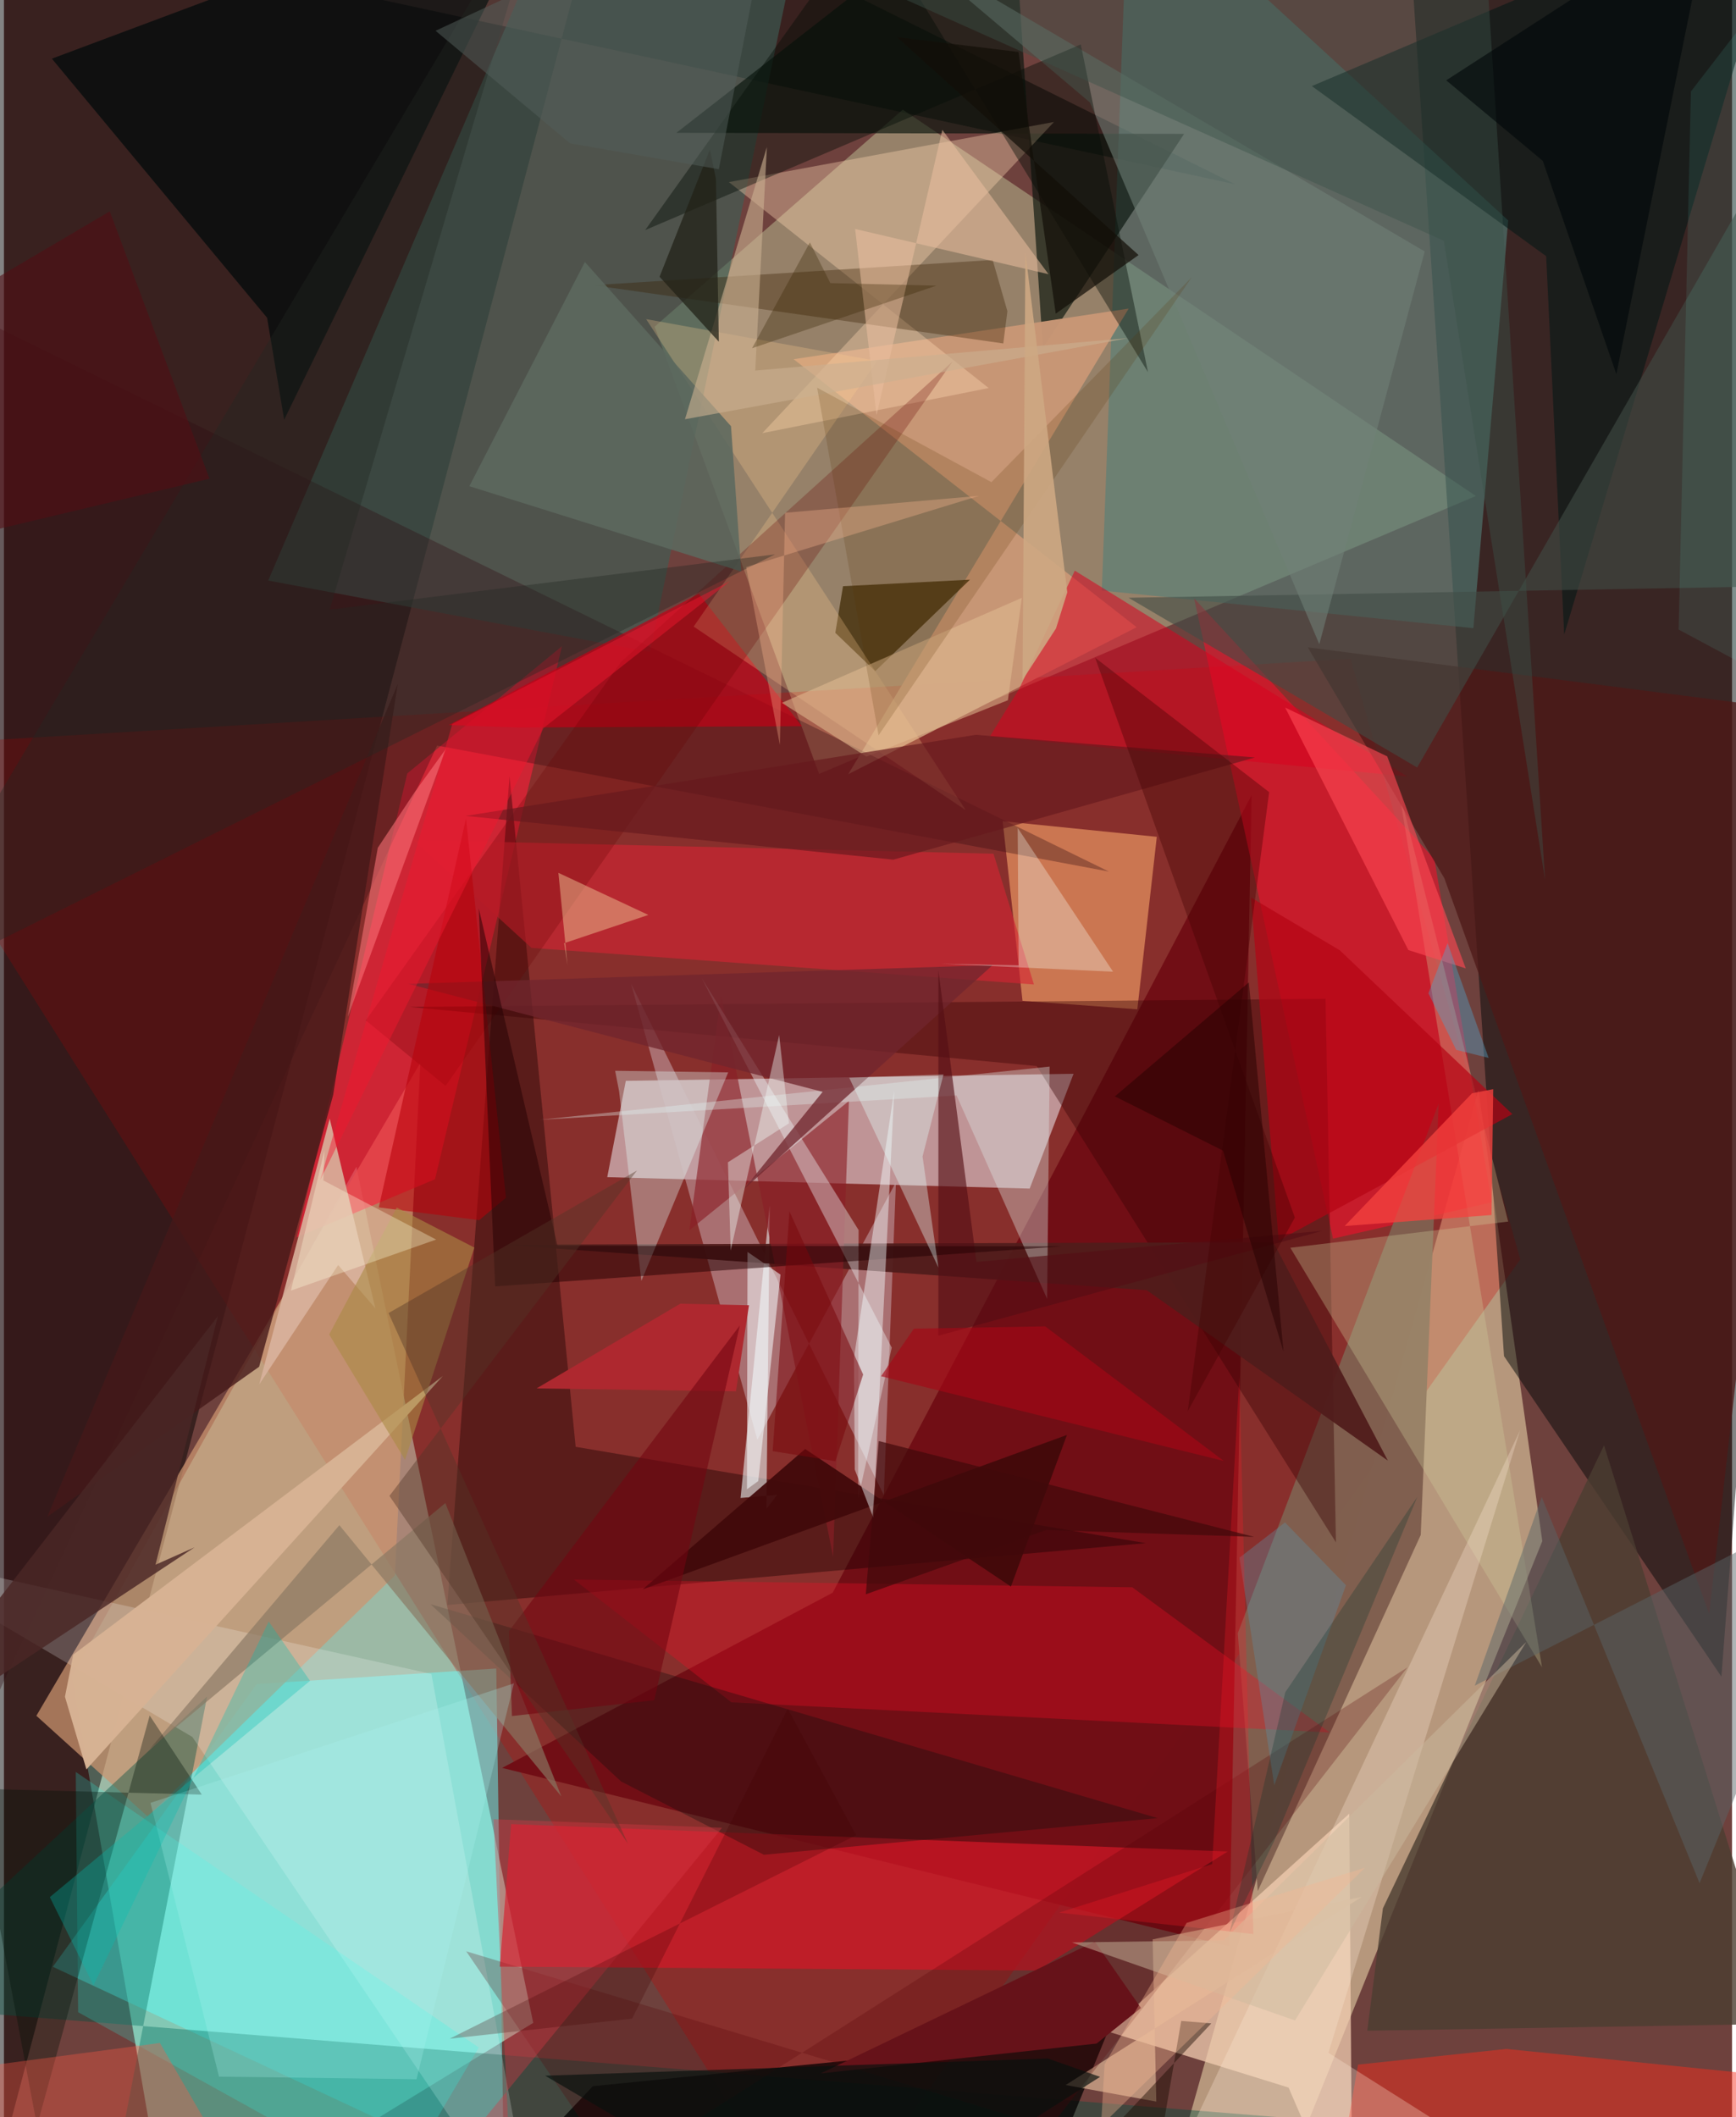 <svg xmlns="http://www.w3.org/2000/svg" width="228" height="278" viewBox="0 0 836 1024"><path fill="#6e413d" d="M0 0h836v1024H0z"/><path fill="#a9dcc3" fill-opacity=".773" d="M32.839 810.785l137.667-246.47 85.539 414.075L80.436 1086z"/><path fill="#fae9b8" fill-opacity=".51" d="M622.229 1047.82l121.978-302.444-30.88-218.12L557.9 1079.599z"/><path fill-opacity=".486" d="M-15.556-42.932L-12.533 1086 291.144-62 595.518 89.103z"/><path fill="#d5e4ac" fill-opacity=".396" d="M434.835 53.035l277.257 186.87-317.75 134.41-79.57-216.286z"/><path fill="#ca0000" fill-opacity=".282" d="M651.387 318.608l82.18 290.52L393.75 1086-62 361.307z"/><path fill="#050808" fill-opacity=".498" d="M725.68 655.916L680.701-19.298 898-62l-67.147 872.913z"/><path fill="#e2d5d9" fill-opacity=".612" d="M517.455 519.34l-216.624 3.43-8.973 46.582 204.357 5.52z"/><path fill="#700e15" fill-opacity=".98" d="M240.985 855.08l159.926-84.748L603.577 384.63l-10.828 556.763z"/><path fill="#6efffe" fill-opacity=".478" d="M241.906 1053.377l-3.738-246.39-115.958 7.56-98.56 136.718z"/><path fill="#527f78" fill-opacity=".6" d="M727.708 106.617L544.043-62 531.11 285.632l179.764 18.194z"/><path fill="#cc9470" fill-opacity=".729" d="M69.536 878.603l119.58-116.62 12.326-247.947L15.68 829.862z"/><path fill="#f4cfb2" fill-opacity=".729" d="M650.823 877.221l1.541 204.08-30.9-71.623-87.472-27.122z"/><path fill="#004f41" fill-opacity=".408" d="M656.312 1027.182l-604.007 30.324 45.97-236.948L-62 969.59z"/><path fill="#c3a2a9" fill-opacity=".557" d="M425.648 723.086l5.866-151.33-67.032 124.602-61.05-220.461z"/><path fill="#ff0c2a" fill-opacity=".533" d="M642.957 599.086L575.75 289.362l116.236 126.027 27.756 166.126z"/><path fill="#3d5f55" fill-opacity=".624" d="M274.98-62L127.833 280.787l184.708 34.555 68.182-327.966z"/><path fill="#fb1e3a" fill-opacity=".604" d="M208.536 570.345l61.416-257.797-74.835 61.523-53.512 224.42z"/><path fill="#f19e66" fill-opacity=".639" d="M492.75 484.06l-9.601-86.875 74.565 7.554-9.413 83.428z"/><path fill="#d51827" fill-opacity=".694" d="M499.86 953.046l92.165-57.528-346.68-13.253-5.468 68.931z"/><path fill="#07140b" fill-opacity=".643" d="M325.303 64.249L487.166-62l15.457 230.257L570.92 64.765z"/><path fill="#805f4f" fill-opacity=".992" d="M596.884 789.924l9.68 124.717 78.832-172.228 8.682-208.725z"/><path fill="#020000" fill-opacity=".737" d="M284.89 1009.006l248.538-24.935L491.73 1086H212.215z"/><path fill="#140001" fill-opacity=".4" d="M276.573 699.779l275.797 46.587-337.885 29.913 30.097-400.883z"/><path fill="#020b0c" fill-opacity=".745" d="M23.176 28.376L264.872-62l-129.31 265.016-8.27-49.331z"/><path fill="#c89776" fill-opacity=".973" d="M382.02 173.733l162.09-24.492-135.66 225.203 139.508-71.081z"/><path fill="#d42433" fill-opacity=".612" d="M498.288 476.154l-243.083-17.685-57.09-52.2 280.593 6.644z"/><path fill="#ffdab3" fill-opacity=".369" d="M350.703 88.078l125.683 99.608-109.51 21.81 141.09-150.504z"/><path fill="#2d0911" fill-opacity=".333" d="M209.534 360.588L-62 946.98l8.227-813.357 588.34 287.934z"/><path fill="#370003" fill-opacity=".392" d="M644.375 745.967L499.62 515.607 196.165 487.01l443.184-3.915z"/><path fill="#d9b29d" fill-opacity=".898" d="M123.528 669.511l38.152-57.652 18.037 21.022-22.133-91.852z"/><path fill="#001615" fill-opacity=".549" d="M863.654-56.319l-108.855 363.24-8.72-183.018-113.354-82.262z"/><path fill="#da011e" fill-opacity=".537" d="M491.112 333.197l-14.123 22.98 201.869 19.369-160.819-99.543z"/><path fill="#c30115" fill-opacity=".686" d="M336.213 287.193L215.186 350.68l33.701 1.188 137.12-.636z"/><path fill="#4b3e31" fill-opacity=".8" d="M861.198 978.836l-201.662 3.355 7.556-59.183 106.98-223.95z"/><path fill="#f00e24" fill-opacity=".333" d="M641.37 837.938L351.95 823.35l-76.25-59.397 270.152 3.768z"/><path fill="#fff" fill-opacity=".204" d="M257.798 1086L91.153 840.111-62 749.75l268.787 59.882z"/><path fill="#edfbfb" fill-opacity=".565" d="M370.451 582.907L356.347 724.51l17.739-1.518-5.216 6.817z"/><path fill="#d1ce9a" fill-opacity=".318" d="M622.312 603.503l121.734 202.85-69.39-425.037 53.047 209.511z"/><path fill="#422d09" fill-opacity=".769" d="M421.494 324.63l-19.306-18.554 3.72-22.55 61.403-3.16z"/><path fill="#f92d1d" fill-opacity=".471" d="M640.024 1086L898 1008.331l-171.156-17.323-71.78 7.566z"/><path fill="#180f0e" fill-opacity=".369" d="M367.626 897.086l-69.1-35.462-92.175-85.732 351.75 103.469z"/><path fill="#e2bc9a" fill-opacity=".655" d="M557.47 1016.462l-43.843-8.008 143.254-90.992-101.174 20.557z"/><path fill="#501c1b" fill-opacity=".941" d="M614.103 600.813l55.374 105.631-116.6-82.407-312.737-22.043z"/><path fill="#8a1e26" fill-opacity=".624" d="M408.773 532.516l-77.179 62.506 15.342-113.712 54.182 271.64z"/><path fill="#ffcf90" fill-opacity=".263" d="M333.665 303.055l88.705-128.479-111.697-20.223 154.578 237.474z"/><path fill="#451919" fill-opacity=".788" d="M190.523 330.781l-31.26 198.791-35.82 131.477-102.47 72.544z"/><path fill="#4e1817" fill-opacity=".761" d="M874.797 344.439l-49.863 436.23L696.81 424.738l-66.052-111.63z"/><path fill="#dde7e6" fill-opacity=".376" d="M504.65 628.22l1.214-112.353-246.485 25.716 201.474-11.725z"/><path fill="#391f00" fill-opacity=".349" d="M485.437 150.525l-1.992 15.591-198.5-28.178 193.358-12.214z"/><path fill="#f0fafc" fill-opacity=".38" d="M413.453 594.937l-.238 129.819 16.273-72.953-91.893-178.651z"/><path fill="#b40314" fill-opacity=".69" d="M603.277 434.105l42.922 25.488 83.518 79.269-113.058 61.106z"/><path fill="#414c46" fill-opacity=".596" d="M683.67 371.227l-139.618-82.108L898 282.83V-1.375z"/><path fill="#24ffef" fill-opacity=".208" d="M229.715 990.298l-40.194 68.156-153.645-85.23-1.138-116.206z"/><path fill="#708177" fill-opacity=".561" d="M636.33 311.593L525.356 49.563 436.604-25.55 687.32 121.614z"/><path fill="#897662" fill-opacity=".667" d="M213.528 726.97l56.119 141.919L162.271 737.68 70.533 845.943z"/><path fill="#550005" fill-opacity=".251" d="M505.986 1029.05l-282.36-85.277 72.458 106.353 382.866-243.66z"/><path fill="#040e07" fill-opacity=".416" d="M520.927 21.476l32.515 158.514L418.607-40.653l-108.396 151.93z"/><path fill="#ff4853" fill-opacity=".616" d="M619.817 342.232l49.371 23.609 38 102.538-27.785-8.865z"/><path fill="#650000" fill-opacity=".259" d="M458.887 174.884l-245.25 350.33-38.575-31.687 123.508-173.46z"/><path fill="#ecc093" fill-opacity=".494" d="M268.217 422.158l43.526 20.36-40.754 13.675 1.645 10.66z"/><path fill="#e5fffe" fill-opacity=".341" d="M295.68 517.903l54.679.763-41.984 100.838-10.785-91.643z"/><path fill="#5c695f" fill-opacity=".878" d="M356.67 276.408L225.146 235.15l55.887-108.44 70.703 79.44z"/><path fill="#fbe8d5" fill-opacity=".302" d="M640.73 992.866L733.457 691.8l-169.451 359.933L787.987 1086z"/><path fill="#d7b294" fill-opacity=".98" d="M39.89 855.816l172.424-190.274-178.806 134.75-4 20.367z"/><path fill="#71262d" fill-opacity=".757" d="M478.296 466.787l-282.706 9.082 200.467 52.227-38.376 47.369z"/><path fill="#540e14" fill-opacity=".624" d="M637.796 595.312l-185.747 50.72.01-176.56L470.46 610.34z"/><path fill="#b8000a" fill-opacity=".573" d="M242.852 579.317l-12.953 10.826-48.571-6.15 42.199-188.181z"/><path fill="#f4423e" fill-opacity=".776" d="M710.243 528.756l-61.653 64.227 71.046-5.318.826-60.872z"/><path fill="#41090a" fill-opacity=".941" d="M514.247 694.032l-27.107 73.316-99.542-66.512-78.607 67.898z"/><path fill="#eabea0" fill-opacity=".541" d="M505.328 132.627l-51.374-69.838-31.836 137.981-10.348-90.032z"/><path fill="#3c5349" fill-opacity=".431" d="M716.53-26.156l29.035 451.811-48.98-309.19L300.662-60.929z"/><path fill="#586568" fill-opacity=".478" d="M743.923 724.056l-32.386 91.239L898 720.141l-77.705 190.692z"/><path fill="#fafff7" fill-opacity=".314" d="M490.408 400.432l46.148 69.55-83.3-3.85 37.62.758z"/><path fill="#e1bd92" fill-opacity=".541" d="M417.22 365.952l68.457-27.277 6.737-49.519-116.084 50.783z"/><path fill="#f4f9fb" fill-opacity=".557" d="M359.44 720.297l5.47-3.948 10.754-99.87-15.945-10.968z"/><path fill="#000f07" fill-opacity=".345" d="M70.494 829.73L95.7 867.992l-110.34-2.9 30.63 163.11z"/><path fill="#fd5845" fill-opacity=".353" d="M75.458 988.104L-62 1006.296v72.8l190.973 1.408z"/><path fill="#230002" fill-opacity=".514" d="M229.69 439.348l7.94 182.825 274.463-19.364-244.294-.277z"/><path fill="#66181d" fill-opacity=".667" d="M430.257 415.782l-206.88-21.156L470.142 355.4l135.017 10.96z"/><path fill="#caaf90" fill-opacity=".604" d="M363.462 179.224l180.497-15.686-214.499 39.23 39.623-131.64z"/><path fill="#4a2726" fill-opacity=".812" d="M92.178 748.402l-18.864 8.41 30.164-120.235L-62 850.355z"/><path fill="#410002" fill-opacity=".369" d="M572.698 682.512l51.812-93.62-96.631-270.774 84.188 65.016z"/><path fill="#fd747a" fill-opacity=".561" d="M180.853 410.056l-14.501 81.741 47.516-129.7-14.987 20.763z"/><path fill="#f5feff" fill-opacity=".447" d="M411.205 656.755l19.484-129.304-10.108 206.617-8.986-23.313z"/><path fill="#79070c" fill-opacity=".541" d="M380.008 585.911l35.644 78.9-13.418 41.927-30.349-4.875z"/><path fill="#232722" fill-opacity=".365" d="M-62 484.672L263.104-62 157.57 294.867l215.448-26.74z"/><path fill="#aa8a44" fill-opacity=".596" d="M190.038 584.063l-32.701 61.389 36.693 60.627 33.544-102.672z"/><path fill="#583100" fill-opacity=".184" d="M477.707 233.2l96.96-99.167-151.559 221.618-29.715-168.132z"/><path fill="#ae2930" fill-opacity=".996" d="M257.65 671.53l69.54-40.981 33.227.744-6.294 41.635z"/><path fill="#cea882" fill-opacity=".898" d="M514.418 286.488L494.15 122.22l-1.388 206.703 16.189-24.973z"/><path fill="#e5fffd" fill-opacity=".365" d="M452.059 613.064l-7.67-53.728 10.138-39.674-45.608 1.603z"/><path fill="#5d91a7" fill-opacity=".353" d="M649.211 766.712l-34.67 96.77L597.708 753.4l22.019-17.05z"/><path fill="#d93946" fill-opacity=".38" d="M347.416 884.022l-110.58-4.13 8.804 182.543L182.409 1086z"/><path fill="#212116" fill-opacity=".729" d="M341.524 72.316l-24.364 61.538 28.679 31.42-1.4-78.681z"/><path fill="#730510" fill-opacity=".58" d="M245.753 829.984l-1.48-41.025 111.71-147.855-41.404 181.24z"/><path fill="#aef6ef" fill-opacity=".251" d="M246.711 814.186L70.89 871.984l33.154 132.418 95.54 1.243z"/><path fill="#fc1a25" fill-opacity=".271" d="M510.396 925.08l94.042 10.368-6.797-269.325-13.15 235.463z"/><path fill="#661219" d="M528.581 988.399l21.463-17.22-22.318-32.105-132.647 63.772z"/><path fill="#000709" fill-opacity=".604" d="M744.439 77.809L780.03 180.97l45.501-224.738-127.814 82.624z"/><path fill="#01beb0" fill-opacity=".306" d="M148.07 812.944l-19.995-28.685-84.76 175.975-21.127-42.664z"/><path fill="#cbba9e" fill-opacity=".486" d="M590.057 938.476l-73.393 1.015 107.909 37.735 111.881-183.069z"/><path fill="#f0fcf7" fill-opacity=".404" d="M379.756 543.32l-4.736-42.731-23.447 104.28-1.333-42.712z"/><path fill="#a50716" fill-opacity=".631" d="M590.172 706.633l-86.468-65.122-63.508 1.117-15.883 23.004z"/><path fill="#f2162f" fill-opacity=".455" d="M153.015 570.674L261.05 352.11l90.227-71.045-134.383 69.12z"/><path fill="#523728" fill-opacity=".416" d="M301.848 891.699L186.047 635.086l120.186-68.947-119.75 157.381z"/><path fill="#63f0df" fill-opacity=".102" d="M810.165 304.487l5.937-260.234L898-62v413.62z"/><path fill="#1a0a00" fill-opacity=".447" d="M584.08 978.639L483.349 1086l68.954-7.85 17.218-100.694z"/><path fill="#ffffe1" fill-opacity=".322" d="M209.082 599.532l-54.57-28.582.556-14.616-16.244 67.892z"/><path fill="#05342c" fill-opacity=".267" d="M592.93 934.71l26.942-116.212L683.732 724l-69.166 166.278z"/><path fill="#525e5a" fill-opacity=".514" d="M208.79 14.879l65.092 54.46 71.963 12.504L373.825-62z"/><path fill="#51a3c8" fill-opacity=".412" d="M702.54 507.776l15.71 3.9-19.854-55.532-9.27 24.285z"/><path fill="#f4b892" fill-opacity=".357" d="M658.476 903.354l-127.734 124.814 1.71-29.766 39.683-68.355z"/><path fill="#382500" fill-opacity=".318" d="M361.92 168.427l27.966-51.18 9.89 19.673 51.297 1.239z"/><path fill="#420000" fill-opacity=".255" d="M412.289 887.633l-33.095-61.21-75.322 149.912-88.247 9.714z"/><path fill="#130f08" fill-opacity=".714" d="M490.79 25.134l-58.763-7.166L548.9 123.36l-40.078 28.35z"/><path fill="#400a0b" fill-opacity=".694" d="M423.194 696.971l-6.263 74.135 87.234-31.087 100.618 3.308z"/><path fill="#230000" fill-opacity=".486" d="M602.25 475.123l16.78 178.68-29.288-97.29-52.313-26.23z"/><path fill="#530d14" fill-opacity=".573" d="M-30.006 262.354L-62 168.921l113.195-66.703 48.24 129.3z"/><path fill="#08110e" fill-opacity=".671" d="M401.863 1086l128.402-81.493-25.287-8.894-243.177 8.329z"/><path fill="#ffb893" fill-opacity=".325" d="M377.887 248.02l-2.513 112.363-16.321-86.083 112.702-34.479z"/></svg>